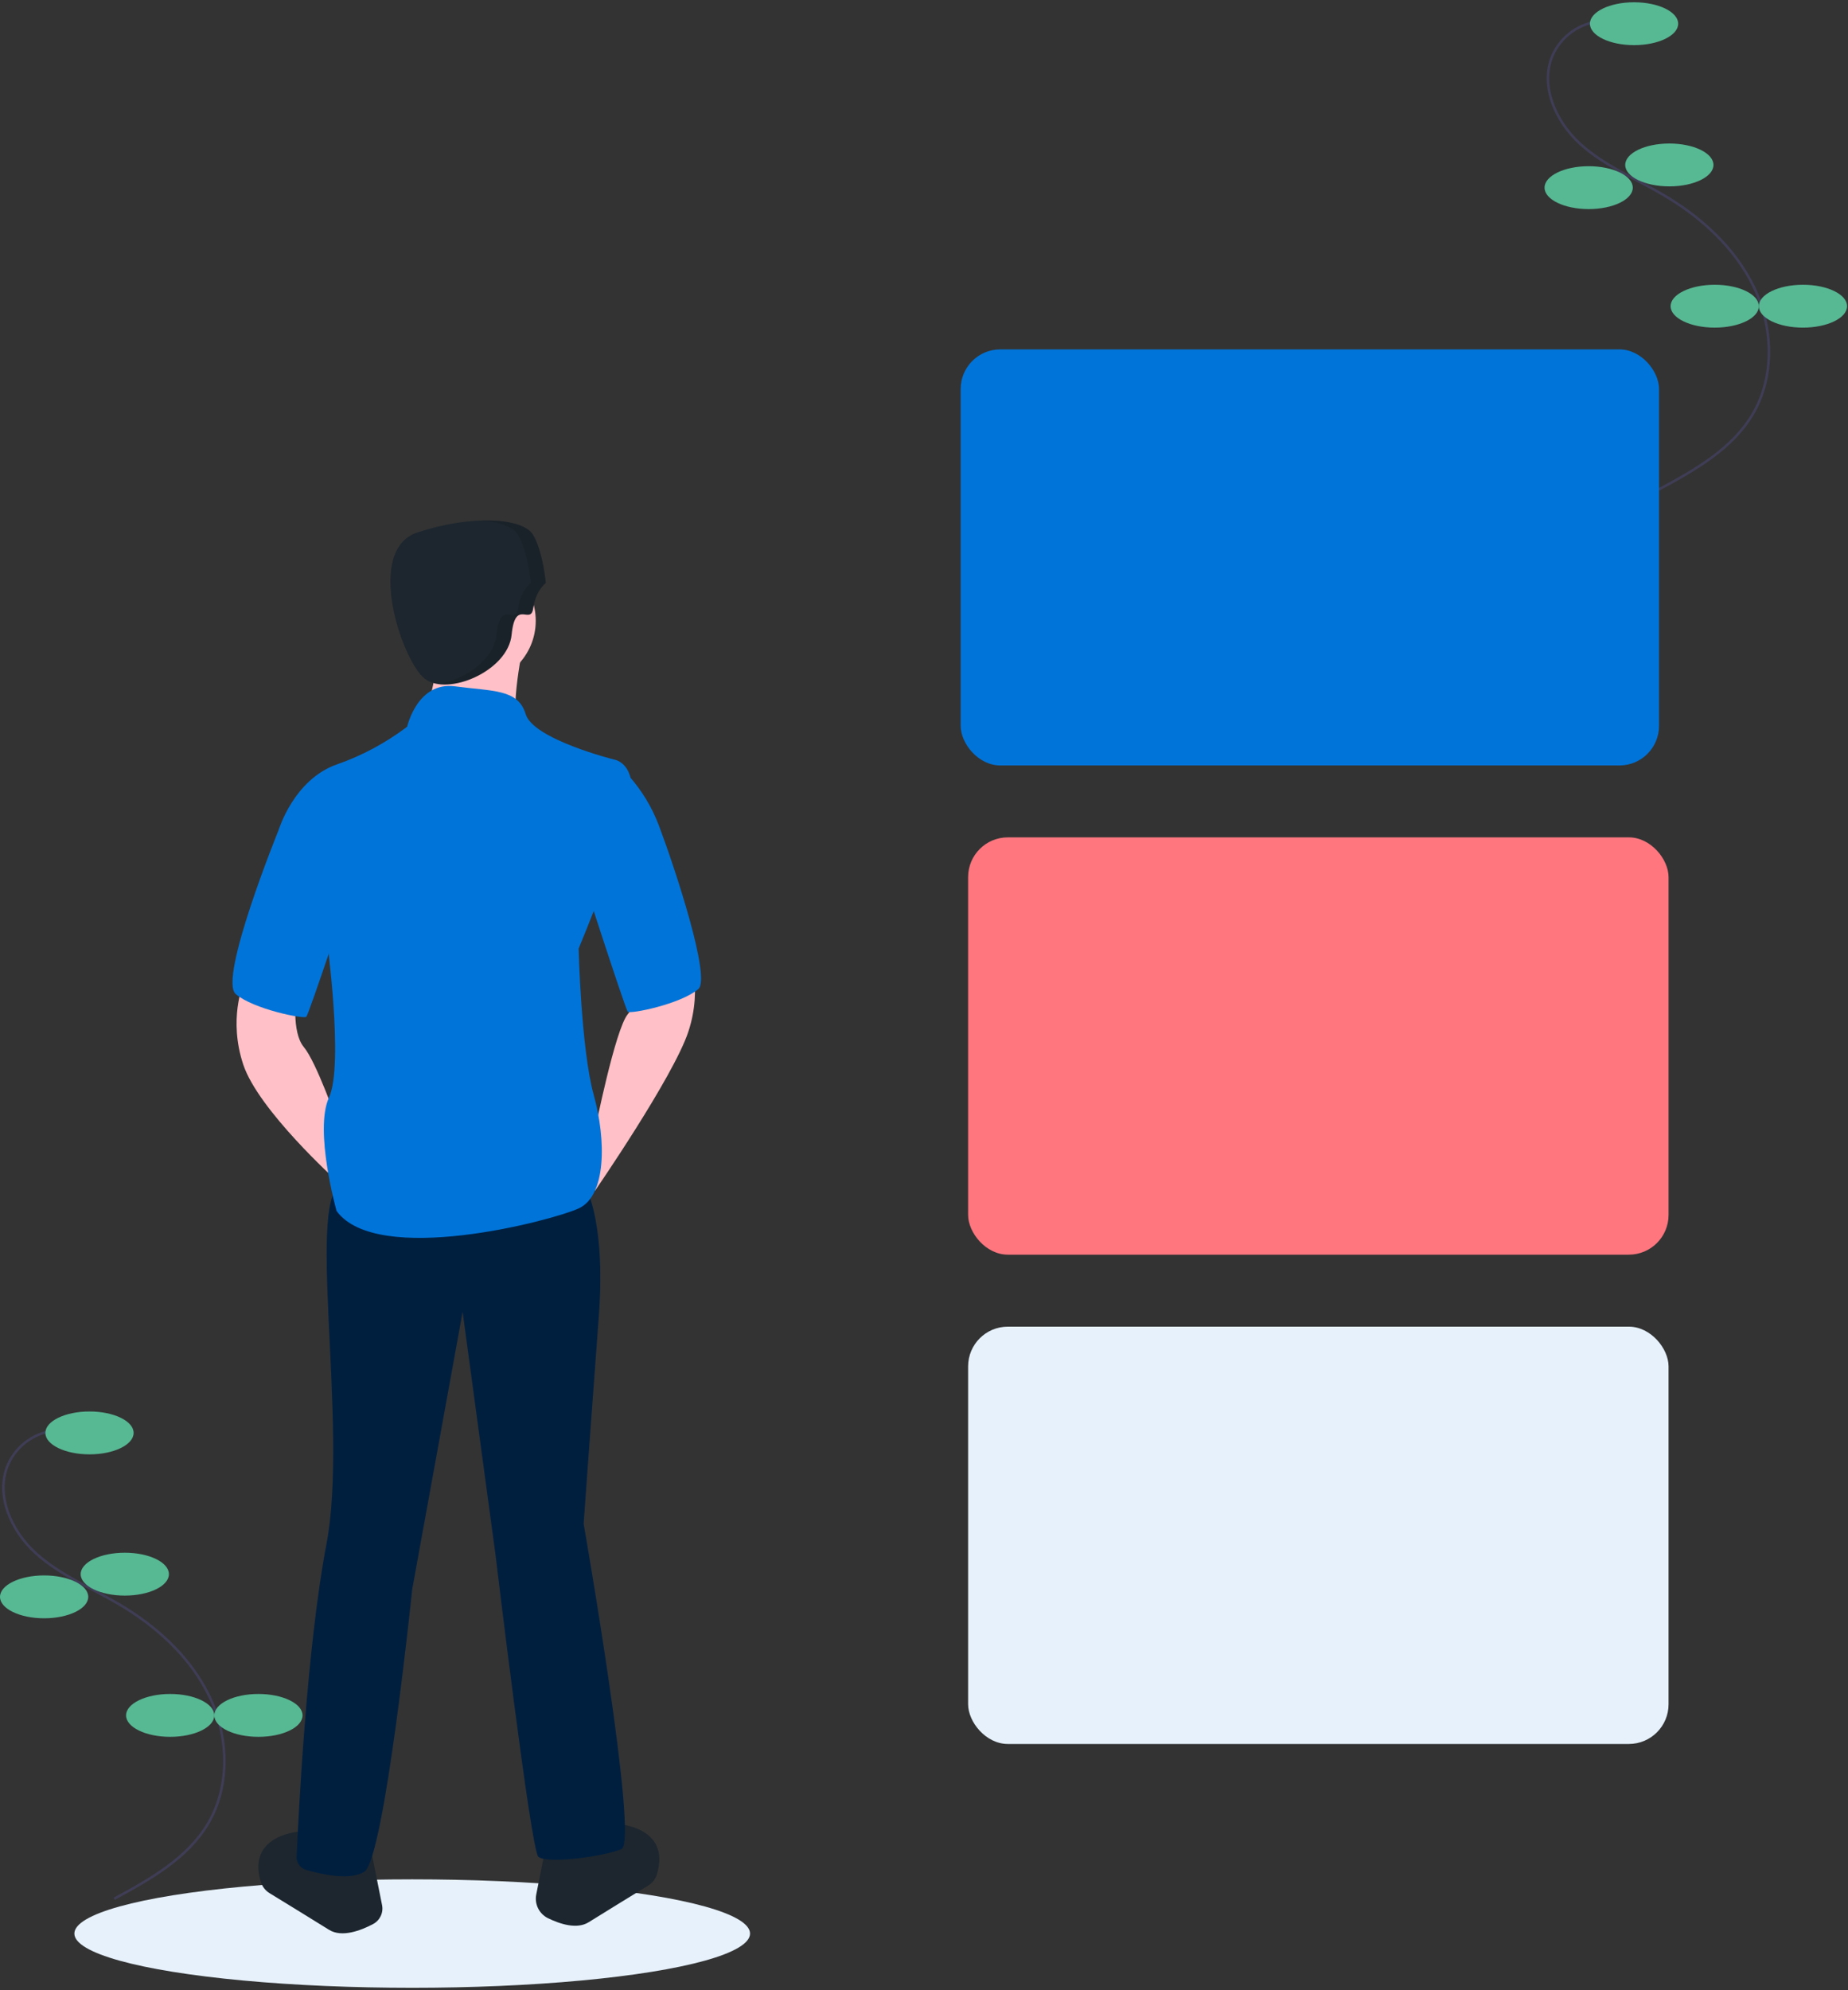 <?xml version="1.0" encoding="UTF-8"?>
<svg width="733px" height="789px" viewBox="0 0 733 789" version="1.1" xmlns="http://www.w3.org/2000/svg" xmlns:xlink="http://www.w3.org/1999/xlink">
    <rect x="0" y="0" width="733" height="789" fill="#333333" stroke="none"/>
    <!-- Generator: Sketch 64 (93537) - https://sketch.com -->
    <title>easy-customization</title>
    <desc>Created with Sketch.</desc>
    <g id="Page-1" stroke="none" stroke-width="1" fill="none" fill-rule="evenodd">
        <g id="easy-customization">
            <ellipse id="ellipse4" fill="#E6F1FC" fill-rule="nonzero" cx="163.5" cy="766.627" rx="134" ry="21.5"></ellipse>
            <rect id="rect8" fill="#FF767F" fill-rule="nonzero" x="384" y="332" width="277.826" height="165.455" rx="15.746"></rect>
            <rect id="rect8" fill="#E6F1FC" fill-rule="nonzero" x="384" y="526" width="277.826" height="165.455" rx="15.746"></rect>
            <path d="M635.517,8.357 C626.823,8.848 619.153,14.211 615.707,22.208 C610.754,34.182 617.132,48.247 626.706,56.979 C636.281,65.71 648.58,70.701 659.754,77.261 C674.764,86.072 688.251,98.304 695.761,114.005 C703.271,129.706 704.07,149.155 695.242,164.155 C687.049,178.077 672.15,186.41 657.94,194.094" id="path16" stroke="#3F3D56"></path>
            <rect id="rect10" fill="#0074D9" fill-rule="nonzero" x="381.045" y="138.528" width="277" height="164.963" rx="15.699"></rect>
            <ellipse id="ellipse18" fill="#57B894" fill-rule="nonzero" cx="648.136" cy="9.4" rx="17.5" ry="8.5"></ellipse>
            <ellipse id="ellipse20" fill="#57B894" fill-rule="nonzero" cx="662.136" cy="65.4" rx="17.5" ry="8.5"></ellipse>
            <ellipse id="ellipse22" fill="#57B894" fill-rule="nonzero" cx="630.136" cy="74.4" rx="17.5" ry="8.5"></ellipse>
            <ellipse id="ellipse24" fill="#57B894" fill-rule="nonzero" cx="680.136" cy="121.4" rx="17.5" ry="8.5"></ellipse>
            <ellipse id="ellipse26" fill="#57B894" fill-rule="nonzero" cx="715.136" cy="121.4" rx="17.5" ry="8.5"></ellipse>
            <path d="M22.881,567.085 C14.186,567.576 6.517,572.938 3.071,580.936 C-1.883,592.909 4.495,606.974 14.07,615.706 C23.644,624.437 35.943,629.428 47.118,635.988 C62.128,644.8 75.615,657.031 83.125,672.732 C90.635,688.433 91.434,707.882 82.606,722.882 C74.412,736.804 59.513,745.137 45.304,752.822" id="path28" stroke="#3F3D56"></path>
            <ellipse id="ellipse30" fill="#57B894" fill-rule="nonzero" cx="35.5" cy="568.127" rx="17.5" ry="8.5"></ellipse>
            <ellipse id="ellipse32" fill="#57B894" fill-rule="nonzero" cx="49.5" cy="624.127" rx="17.5" ry="8.5"></ellipse>
            <ellipse id="ellipse34" fill="#57B894" fill-rule="nonzero" cx="17.5" cy="633.127" rx="17.5" ry="8.5"></ellipse>
            <ellipse id="ellipse36" fill="#57B894" fill-rule="nonzero" cx="67.5" cy="680.127" rx="17.5" ry="8.5"></ellipse>
            <ellipse id="ellipse38" fill="#57B894" fill-rule="nonzero" cx="102.5" cy="680.127" rx="17.5" ry="8.5"></ellipse>
            <path d="M252,381.127 C252,381.127 254,396.127 249,402.127 C244,408.127 236,448.127 236,448.127 L236,472.127 C236,472.127 267,427.127 273,409.127 C279,391.127 273,377.127 273,377.127 L252,381.127 Z" id="path40" fill="#FFC1C7" fill-rule="nonzero"></path>
            <path d="M249,307.127 L249.423,307.603 C254.587,313.41 258.639,320.117 261.379,327.39 C267.944,344.822 282.055,387.794 277,392.127 C270,398.127 250,402.127 249,401.127 C248,400.127 228,338.127 228,338.127 L249,307.127 Z" id="path42" fill="#0074D9" fill-rule="nonzero"></path>
            <path d="M216.5,732.127 C216.5,732.127 240.5,737.127 241.5,732.127 C242.14,729.019 243.147,725.998 244.5,723.127 C244.5,723.127 266.253,724.034 260.574,743.104 C260.004,744.984 258.761,746.587 257.082,747.606 C251.902,750.776 239.699,758.253 233.5,762.127 C228.841,765.039 222.146,762.863 217.368,760.538 C213.846,758.812 211.931,754.927 212.709,751.083 L216.5,732.127 Z" id="path44" fill="#1D262E" fill-rule="nonzero"></path>
            <path d="M147.5,735.127 C147.5,735.127 123.5,740.127 122.5,735.127 C121.86,732.019 120.853,728.998 119.5,726.127 C119.5,726.127 97.789,727.032 103.41,746.049 C103.988,747.965 105.254,749.598 106.965,750.635 C112.173,753.822 124.32,761.265 130.5,765.127 C135.602,768.316 143.145,765.403 147.94,762.875 C150.676,761.447 152.144,758.387 151.546,755.359 L147.5,735.127 Z" id="path46" fill="#1D262E" fill-rule="nonzero"></path>
            <path d="M117.5,394.127 C117.5,394.127 115.5,409.127 120.5,415.127 C125.5,421.127 133.5,444.127 133.5,444.127 L133.5,468.127 C133.5,468.127 102.5,440.127 96.5,422.127 C90.5,404.127 96.5,390.127 96.5,390.127 L117.5,394.127 Z" id="path48" fill="#FFC1C7" fill-rule="nonzero"></path>
            <circle id="circle50" fill="#FFC1C7" fill-rule="nonzero" cx="187.5" cy="246.127" r="25"></circle>
            <path d="M207.5,256.127 C207.5,256.127 200.5,288.127 207.5,292.127 C214.5,296.127 165.5,292.127 165.5,292.127 C165.5,292.127 176.5,265.127 171.5,256.127 C166.5,247.127 207.5,256.127 207.5,256.127 Z" id="path52" fill="#FFC1C7" fill-rule="nonzero"></path>
            <path d="M231.5,469.127 C231.5,469.127 240.5,482.127 237.5,522.127 C234.5,562.127 231.5,604.127 231.5,604.127 C231.5,604.127 253.5,730.127 246.5,733.127 C239.5,736.127 216.5,739.127 213.5,736.127 C210.5,733.127 196.5,616.127 196.5,616.127 L183.5,520.127 L163.5,630.127 C163.5,630.127 152.5,737.127 144.5,742.127 C138.781,745.702 127.441,743.143 121.439,741.394 C119.122,740.728 117.562,738.563 117.664,736.155 C118.397,719.328 121.688,652.921 129.5,612.127 C138.5,565.127 120.5,471.127 136.5,469.127 C152.5,467.127 231.5,469.127 231.5,469.127 L231.5,469.127 Z" id="path54" fill="#001F3F" fill-rule="nonzero"></path>
            <path d="M161.5,288.127 C161.5,288.127 165.5,270.127 180.5,272.127 C195.5,274.127 205.5,273.127 208.5,283.127 C211.5,293.127 243.5,301.127 243.5,301.127 C243.5,301.127 251.5,302.127 250.5,315.127 C249.5,328.127 229.5,376.127 229.5,376.127 C229.5,376.127 230.5,416.127 235.5,434.127 C240.5,452.127 240.5,474.127 229.5,479.127 C218.5,484.127 149.5,502.127 133.5,480.127 C133.5,480.127 124.5,448.127 130.5,435.127 C136.5,422.127 129.5,371.127 129.5,371.127 L110.5,329.127 C110.5,329.127 116.5,309.127 133.5,303.127 C143.561,299.623 153.009,294.562 161.5,288.127 Z" id="path56" fill="#0074D9" fill-rule="nonzero"></path>
            <path d="M118.5,320.127 L110.5,329.127 C110.5,329.127 86.5,388.127 93.5,394.127 C100.5,400.127 120.5,404.127 121.5,403.127 C122.5,402.127 139.5,351.127 139.5,351.127 L118.5,320.127 Z" id="path58" fill="#0074D9" fill-rule="nonzero"></path>
            <path d="M216.5,231.127 C216.5,231.127 212.5,234.127 211.5,241.127 C210.5,248.127 204.359,237.139 202.93,251.633 C201.5,266.127 177.5,276.127 168.5,269.127 C159.5,262.127 144.5,218.127 165.5,211.127 C186.5,204.127 207.5,205.127 211.5,212.127 C215.5,219.127 216.5,231.127 216.5,231.127 Z" id="path60" fill="#1D262E" fill-rule="nonzero"></path>
            <path d="M196.93,251.633 C198.359,237.139 204.5,248.127 205.5,241.127 C206.5,234.127 210.5,231.127 210.5,231.127 C210.5,231.127 209.5,219.127 205.5,212.127 C203.586,208.778 197.775,206.807 189.94,206.424 C200.75,205.928 209.124,207.969 211.5,212.127 C215.5,219.127 216.5,231.127 216.5,231.127 C216.5,231.127 212.5,234.127 211.5,241.127 C210.5,248.127 204.359,237.139 202.93,251.633 C201.718,263.921 184.287,272.974 173.523,271.181 C183.781,269.773 195.925,261.817 196.93,251.633 Z" id="path62" fill="#000000" fill-rule="nonzero" opacity="0.1"></path>
        </g>
    </g>
</svg>